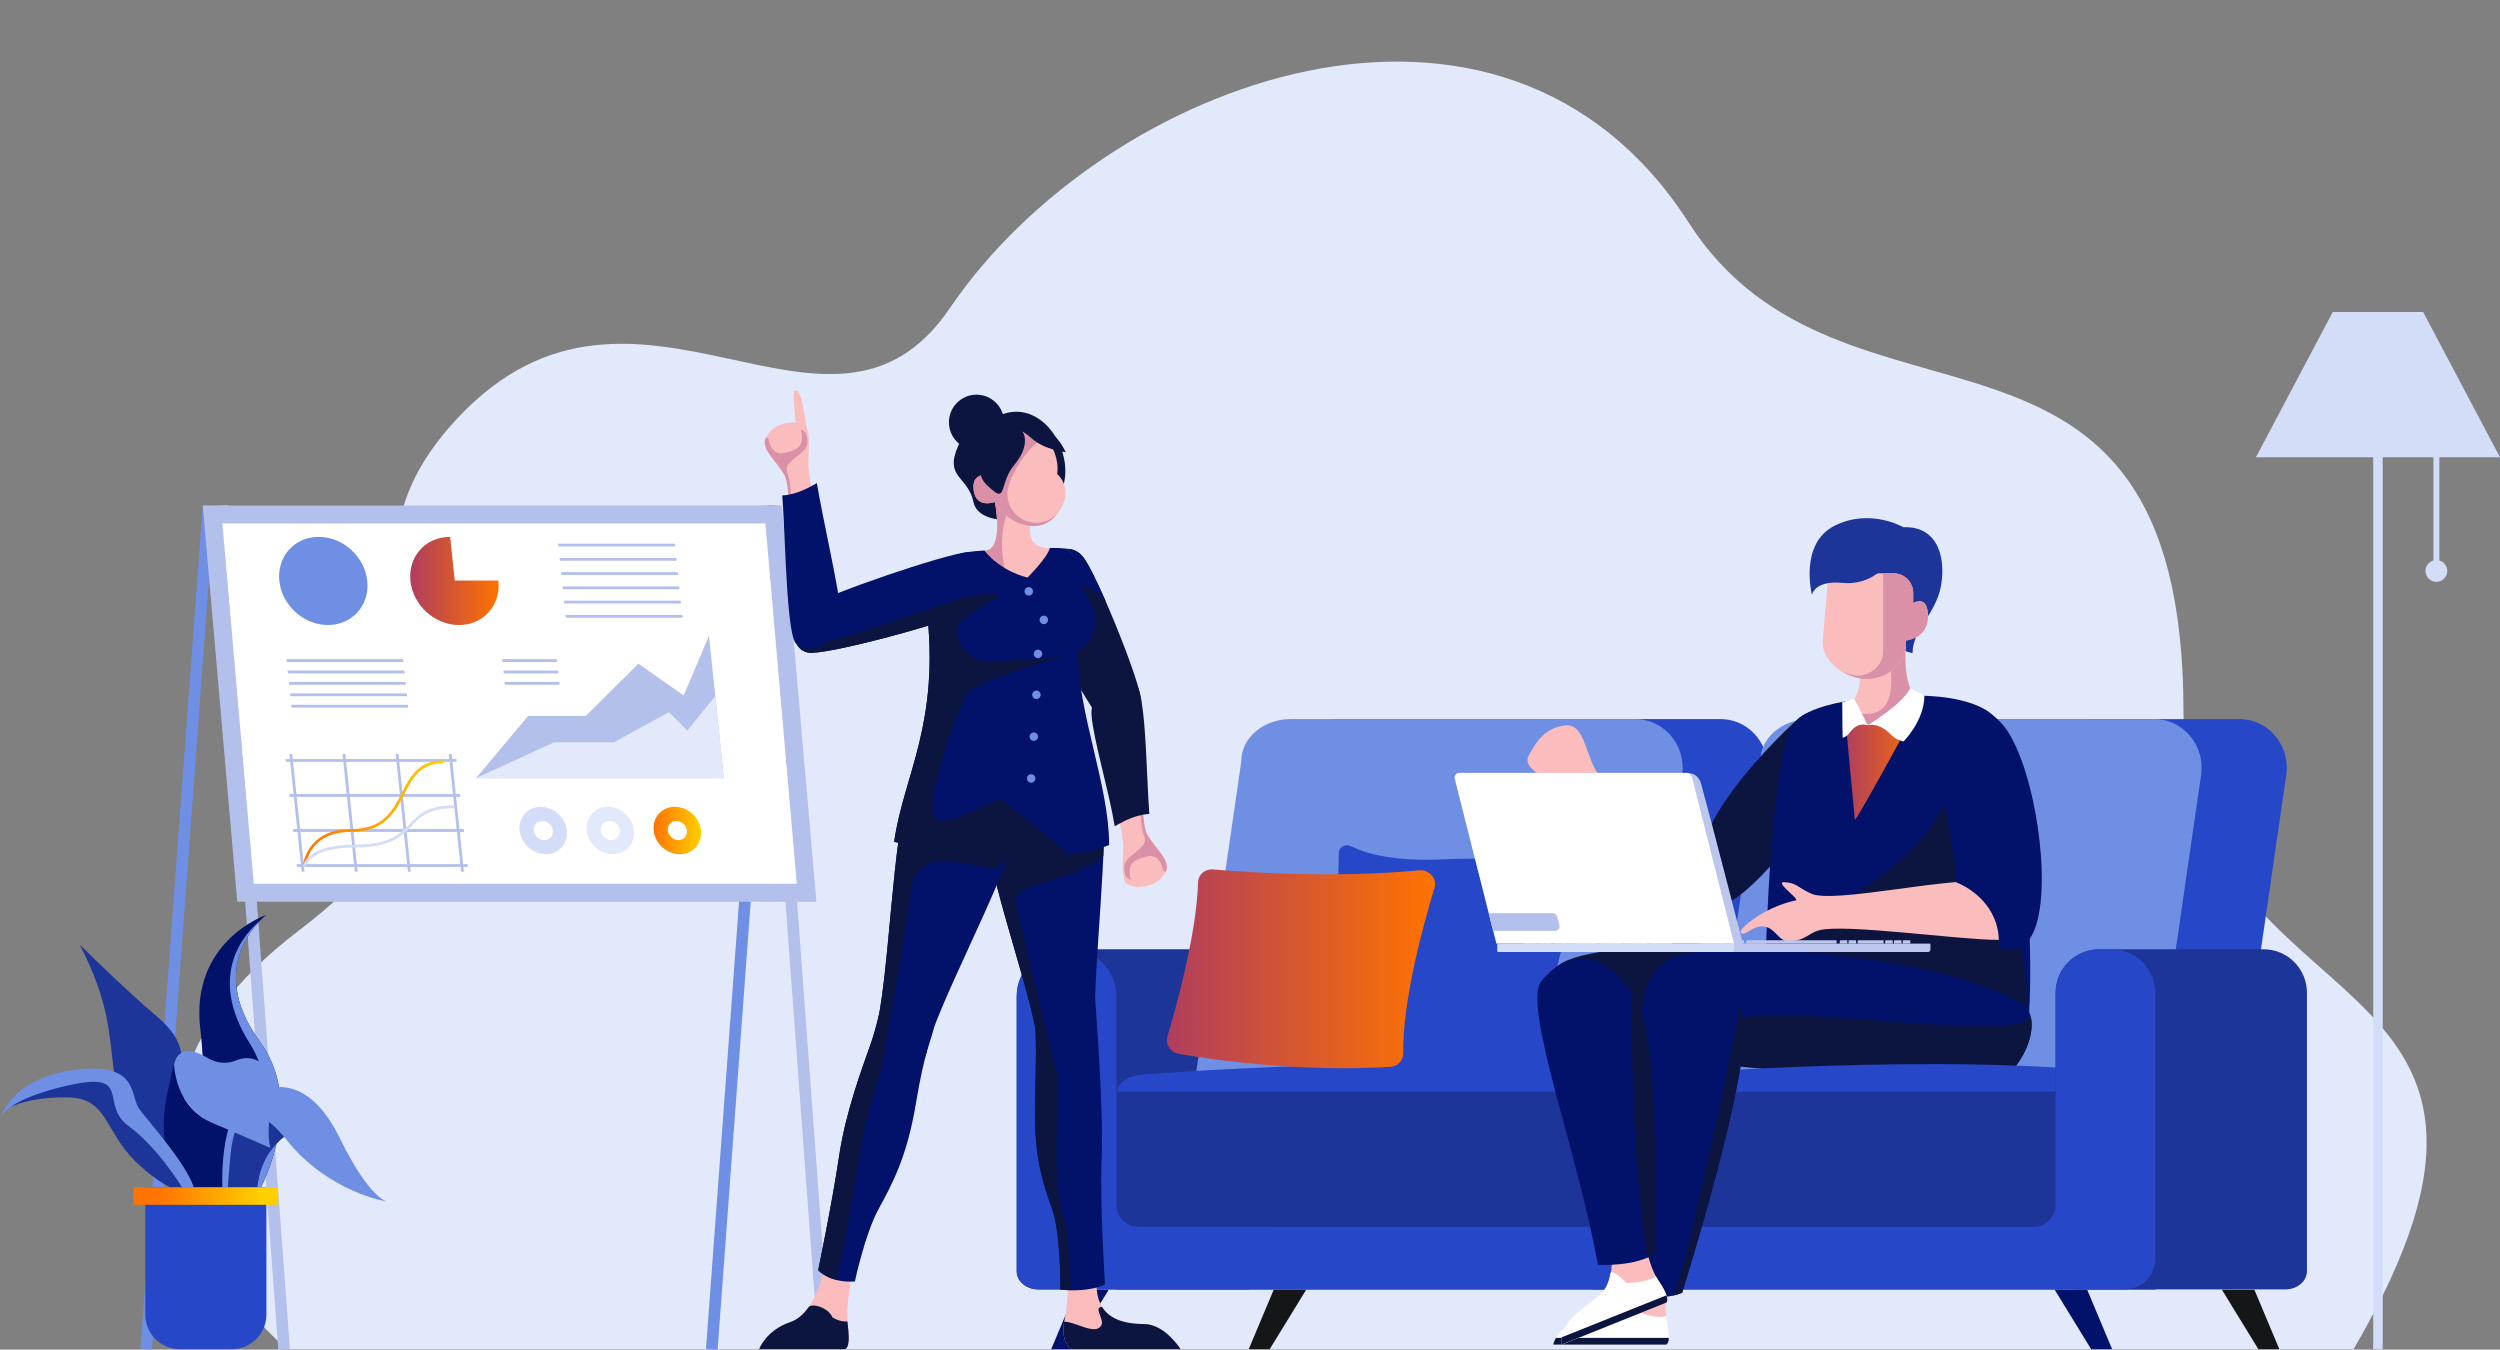 <svg width="665" height="359" viewBox="0 0 665 359" fill="none" xmlns="http://www.w3.org/2000/svg">
<rect x="0" y="0" width="665" height="359" fill="#808080" stroke="none"/>
<g clip-path="url(#clip0)">
<path d="M76.348 358.886C76.348 358.886 7.63 302.117 79.618 247.421C151.607 192.724 74.475 161.174 121.955 110.964C169.435 60.754 220.712 129.029 252.686 81.931C293.779 21.404 399.562 -18.075 449.199 59.229C490.292 123.235 580.806 69.965 580.806 189.458C580.806 274.397 688.384 252.435 626.047 358.886H76.348Z" fill="#E2E9FB"/>
<path d="M53.942 134.343L37.345 358.77L40.432 359L57.029 134.573L53.942 134.343Z" fill="#6F8FE4"/>
<path d="M60.514 134.357L57.427 134.586L74.024 359.013L77.111 358.784L60.514 134.357Z" fill="#B3C0EC"/>
<path d="M204.223 134.361L201.136 134.59L217.733 359.017L220.82 358.788L204.223 134.361Z" fill="#B3C0EC"/>
<path d="M204.393 134.338L187.796 358.765L190.883 358.994L207.48 134.567L204.393 134.338Z" fill="#6F8FE4"/>
<path d="M217.168 239.854L207.991 134.467H53.934L63.111 239.854H217.168Z" fill="#B3C0EC"/>
<path d="M67.506 235.067H211.943L203.596 139.248H59.159L67.506 235.067Z" fill="white"/>
<path d="M84.777 142.809C78.318 142.809 73.629 148.055 74.305 154.532C74.981 161.003 80.769 166.255 87.227 166.255C93.686 166.255 98.375 161.008 97.699 154.532C97.024 148.061 91.241 142.809 84.777 142.809Z" fill="#6F8FE4"/>
<path d="M132.556 154.418H120.96L119.747 142.82C119.717 142.82 119.686 142.814 119.649 142.814C113.191 142.814 108.502 148.061 109.177 154.537C109.853 161.009 115.641 166.26 122.1 166.26C128.558 166.26 133.248 161.014 132.572 154.537C132.567 154.491 132.562 154.455 132.556 154.418Z" fill="url(#paint0_linear)"/>
<path d="M148.46 144.608L148.538 145.363H179.583L179.505 144.608H148.46Z" fill="#B3C0EC"/>
<path d="M148.853 148.402L148.935 149.151H179.98L179.902 148.402H148.853Z" fill="#B3C0EC"/>
<path d="M149.25 152.191L149.327 152.945H180.377L180.294 152.191H149.25Z" fill="#B3C0EC"/>
<path d="M149.647 155.984L149.724 156.739H180.769L180.692 155.984H149.647Z" fill="#B3C0EC"/>
<path d="M150.044 159.778L150.122 160.528H181.166L181.089 159.778H150.044Z" fill="#B3C0EC"/>
<path d="M150.441 163.567L150.519 164.322H181.563L181.486 163.567H150.441Z" fill="#B3C0EC"/>
<path d="M76.198 175.336L76.276 176.091H107.32L107.243 175.336H76.198Z" fill="#B3C0EC"/>
<path d="M76.513 178.37L76.59 179.125H107.64L107.558 178.37H76.513Z" fill="#B3C0EC"/>
<path d="M76.833 181.405L76.91 182.159H107.955L107.877 181.405H76.833Z" fill="#B3C0EC"/>
<path d="M77.147 184.439L77.225 185.188H108.27L108.192 184.439H77.147Z" fill="#B3C0EC"/>
<path d="M77.462 187.473L77.545 188.222H108.589L108.512 187.473H77.462Z" fill="#B3C0EC"/>
<path d="M133.593 175.336L133.671 176.091H148.197L148.12 175.336H133.593Z" fill="#B3C0EC"/>
<path d="M133.913 178.37L133.99 179.125H148.517L148.44 178.37H133.913Z" fill="#B3C0EC"/>
<path d="M134.228 181.405L134.305 182.159H148.832L148.754 181.405H134.228Z" fill="#B3C0EC"/>
<path d="M181.863 184.992L169.817 176.551L155.812 190.435H140.485L126.598 206.996H192.546L188.589 169.113L181.863 184.992Z" fill="#B3C0EC"/>
<path d="M182.838 194.311L177.921 189.442L163.302 197.449H147.387L126.598 206.995H192.546L190.266 185.157L182.838 194.311Z" fill="#E2E9FB"/>
<path d="M76.977 200.55L80.253 231.883H81.001L77.73 200.55H76.977Z" fill="#B3C0EC"/>
<path d="M91.112 200.55L94.382 231.883H95.136L91.86 200.55H91.112Z" fill="#B3C0EC"/>
<path d="M105.241 200.55L108.517 231.883H109.27L105.995 200.55H105.241Z" fill="#B3C0EC"/>
<path d="M119.376 200.55L122.652 231.883H123.4L120.124 200.55H119.376Z" fill="#B3C0EC"/>
<path d="M75.971 201.904L76.054 202.659H121.491L121.414 201.904H75.971Z" fill="#B3C0EC"/>
<path d="M76.946 211.224L77.024 211.973H122.466L122.389 211.224H76.946Z" fill="#B3C0EC"/>
<path d="M77.921 220.538L77.999 221.292H123.441L123.364 220.538H77.921Z" fill="#B3C0EC"/>
<path d="M78.896 229.857L78.974 230.607H124.416L124.334 229.857H78.896Z" fill="#B3C0EC"/>
<path d="M143.843 214.609C140.377 214.609 137.849 217.436 138.21 220.915C138.571 224.394 141.692 227.221 145.159 227.221C148.631 227.221 151.153 224.394 150.792 220.915C150.431 217.436 147.315 214.609 143.843 214.609ZM144.772 223.453C143.374 223.453 142.12 222.316 141.971 220.915C141.826 219.514 142.843 218.377 144.241 218.377C145.639 218.377 146.892 219.514 147.042 220.915C147.186 222.316 146.17 223.453 144.772 223.453Z" fill="#D3DDF8"/>
<path d="M161.682 214.609C158.215 214.609 155.688 217.436 156.049 220.915C156.41 224.394 159.531 227.221 162.997 227.221C166.469 227.221 168.992 224.394 168.631 220.915C168.27 217.436 165.149 214.609 161.682 214.609ZM162.605 223.453C161.207 223.453 159.954 222.316 159.804 220.915C159.66 219.514 160.676 218.377 162.074 218.377C163.472 218.377 164.726 219.514 164.875 220.915C165.02 222.316 164.003 223.453 162.605 223.453Z" fill="#E2E9FB"/>
<path d="M179.515 214.609C176.049 214.609 173.521 217.436 173.882 220.915C174.243 224.394 177.364 227.221 180.831 227.221C184.303 227.221 186.825 224.394 186.464 220.915C186.103 217.436 182.987 214.609 179.515 214.609ZM180.439 223.453C179.041 223.453 177.787 222.316 177.638 220.915C177.493 219.514 178.509 218.377 179.907 218.377C181.305 218.377 182.559 219.514 182.709 220.915C182.858 222.316 181.837 223.453 180.439 223.453Z" fill="url(#paint1_linear)"/>
<path d="M106.866 210.919C104.447 215.648 101.95 220.538 93.366 220.538C81.326 220.538 80.506 230.483 80.495 230.581L81.243 230.632C81.269 230.25 82.038 221.287 93.361 221.287C102.404 221.287 105.128 215.958 107.527 211.26C109.688 207.027 111.731 203.031 117.999 203.031V202.276C111.277 202.282 109.033 206.67 106.866 210.919Z" fill="url(#paint2_linear)"/>
<path d="M108.94 219.178C106.335 221.887 103.647 224.683 94.32 224.683C81.403 224.683 80.526 230.317 80.495 230.56L81.238 230.658C81.243 230.607 82.131 225.438 94.315 225.438C103.962 225.438 106.768 222.523 109.477 219.7C111.803 217.276 114.006 214.986 120.836 214.986V214.232C113.691 214.237 111.385 216.635 108.94 219.178Z" fill="#D3DDF8"/>
<path d="M70.859 243.358C70.859 243.358 50.508 250.207 53.278 273.72C56.049 297.233 52.061 325.878 52.061 325.878H63.663C63.663 325.878 84.328 297.961 69.1 277.043C53.867 256.125 70.859 243.358 70.859 243.358Z" fill="#02126A"/>
<path d="M69.244 244.821C65.54 247.886 54.769 259.015 66.376 277.441C80.17 299.336 57.684 325.801 57.684 325.801L52.113 325.423C52.077 325.708 52.051 325.873 52.051 325.873H63.652C63.652 325.873 84.318 297.956 69.09 277.038C56.874 260.255 65.401 248.723 69.244 244.821Z" fill="#6F8FE4"/>
<g opacity="0.44">
<path opacity="0.44" d="M70.039 244.056C70.539 243.596 70.859 243.353 70.859 243.353C70.859 243.353 69.028 243.973 66.546 245.467C68.187 244.676 69.456 244.237 70.039 244.056Z" fill="#4900BC"/>
</g>
<path d="M48.584 299.874C49.672 279.007 48.832 276.402 40.738 269.512C32.644 262.622 21.238 251.297 21.238 251.297C29.007 266.711 28.852 273.72 30.312 285.06C31.447 293.858 44.633 311.416 50.493 318.854C49.198 315.835 48.048 310.232 48.584 299.874Z" fill="#1D3599"/>
<path d="M53.273 322.307C53.273 322.307 52.19 320.999 50.493 318.849C51.808 321.909 53.273 322.307 53.273 322.307Z" fill="url(#paint3_linear)"/>
<path d="M44.648 290.172C40.609 307.508 49.198 319.154 49.198 319.154H57.668C57.638 313.179 58.066 307.451 60.872 301.657C61.022 301.352 61.197 301.068 61.388 300.794C60.191 300.236 58.865 299.667 57.385 299.099C41.749 293.077 48.687 272.836 44.648 290.172Z" fill="#02126A"/>
<path d="M66.608 294.529C58.009 298.887 60.495 317.572 60.495 317.572L68.574 320.477C68.574 320.477 67.124 311.964 72.613 305.322C78.102 298.68 81.728 301.228 81.728 301.228C81.728 301.228 75.208 290.172 66.608 294.529Z" fill="#1D3599"/>
<path d="M25.381 285.706C10.941 285.706 2.868 294.426 2.868 294.426C2.868 294.426 8.486 291.568 18.54 291.935C28.594 292.307 27.862 300.861 35.945 308.852C44.029 316.848 50.761 317.991 50.761 317.991C50.761 317.991 40.057 302.484 32.216 291.94C30.838 290.079 32.185 285.706 25.381 285.706Z" fill="#1D3599"/>
<path d="M0.072 297.403C0.01 297.558 0 297.641 0 297.641C0 297.641 0.021 297.558 0.072 297.403Z" fill="#FAF9FC"/>
<path d="M37.086 295.052C34.393 291.418 37.189 282.491 19.99 284.569C4.282 286.466 0.593 295.801 0.067 297.409C0.464 296.375 2.977 292.152 18.122 288.72C35.528 284.776 26.304 293.806 34.181 299.517C42.053 305.224 48.476 315.918 48.476 315.918C48.476 315.918 52.933 323.392 51.896 317.164C50.864 310.93 39.778 298.68 37.086 295.052Z" fill="#6F8FE4"/>
<path d="M90.436 302.836C82.564 286.745 73.041 287.794 66.712 291.314C57.73 296.308 59.206 317.159 59.206 317.159L60.495 317.572C60.495 317.572 60.702 313.525 61.388 306.568C62.074 299.61 65.463 289.738 76.446 303.456C87.429 317.169 102.966 319.634 102.966 319.634C102.966 319.634 98.308 318.921 90.436 302.836Z" fill="#6F8FE4"/>
<path d="M69.621 282.806C67.145 280.987 64.638 281.297 62.698 282.109C60.248 283.132 57.488 282.796 55.228 281.426C46.949 276.407 46.314 283.308 46.314 283.308L46.536 285.174C46.546 285.184 46.546 285.21 46.546 285.236C47.145 288.699 49.084 295.899 57.385 299.099C58.865 299.672 71.891 305.327 71.891 305.327C70.126 298.163 74.692 286.544 69.621 282.806Z" fill="#6F8FE4"/>
<path d="M47.841 358.886H61.661C66.742 358.886 70.859 354.762 70.859 349.67V315.809H38.643V349.67C38.643 354.756 42.76 358.886 47.841 358.886Z" fill="#2647C8"/>
<path d="M74.001 315.809H35.502V320.482H74.001V315.809Z" fill="url(#paint4_linear)"/>
<path d="M648.869 119.674H647.29V151.875H648.869V119.674Z" fill="#D3DDF8"/>
<path d="M633.801 114.985H631.273V358.886H633.801V114.985Z" fill="#D3DDF8"/>
<path d="M620.522 82.985L600.073 121.638H665L644.551 82.985H620.522Z" fill="#D3DDF8"/>
<path d="M648.08 148.97C646.481 148.97 645.181 150.268 645.181 151.875C645.181 153.478 646.475 154.78 648.08 154.78C649.684 154.78 650.979 153.478 650.979 151.875C650.979 150.268 649.679 148.97 648.08 148.97Z" fill="#D3DDF8"/>
<path d="M573.326 286.978H296.967V342.987H573.326V286.978Z" fill="#02126A"/>
<path d="M337.292 252.507V338.118C337.292 340.806 334.718 342.982 331.551 342.982H276.178C273.011 342.982 270.442 340.806 270.442 338.118V265.015C270.442 258.11 276.028 252.512 282.92 252.512H337.292V252.507Z" fill="#1D3599"/>
<path d="M457.478 191.272H354.662L342.425 297.946H445.242C452.511 297.946 458.407 292.948 458.407 286.786L470.107 206.122C471.18 198.72 465.83 191.727 458.376 191.298C458.082 191.277 457.783 191.272 457.478 191.272Z" fill="#2647C8"/>
<path d="M435.75 286.786C435.75 292.953 429.859 297.946 422.585 297.946H331.123C323.854 297.946 317.958 292.948 317.958 286.786L330.194 202.431C330.194 196.265 336.09 191.272 343.359 191.272H434.822C435.126 191.272 435.425 191.282 435.724 191.298C443.179 191.727 448.528 198.72 447.455 206.122L435.75 286.786Z" fill="#6F8FE4"/>
<path d="M298.468 326.338H429.498C432.691 326.338 435.281 324.493 435.281 322.208V290.048C435.281 288.513 432.603 286.75 429.498 285.918C382.018 279.462 302.745 285.918 302.745 285.918C300.522 286.466 299.263 287.045 298.355 287.965C297.421 288.906 296.962 290.198 296.962 291.5V324.881C296.967 324.881 296.813 326.338 298.468 326.338Z" fill="#2647C8"/>
<path d="M296.967 290.405H426.97C431.561 290.405 435.281 293.992 435.281 298.421V322.208C435.281 324.488 432.691 326.338 429.498 326.338H298.468C296.813 326.338 296.967 324.886 296.967 324.886V290.405Z" fill="#1D3599"/>
<path d="M279.624 358.886L286.279 343.044H294.93L285.211 358.886H279.624Z" fill="#02126A"/>
<path d="M332.16 358.886L338.814 343.044H347.46L337.741 358.886H332.16Z" fill="#151618"/>
<path d="M503.292 191.272C497.257 191.272 492.18 195.805 491.494 201.811L481.987 284.688C481.177 291.754 486.692 297.946 493.785 297.946H583.277C590.288 297.946 596.019 293.299 596.421 287.443C596.452 287.009 596.473 286.569 596.54 286.135L608.152 206.091C609.23 198.643 603.793 191.66 596.292 191.287C596.034 191.277 503.292 191.272 503.292 191.272Z" fill="#2647C8"/>
<path d="M573.79 286.786C573.79 292.953 567.899 297.946 560.625 297.946H469.163C461.889 297.946 455.993 292.948 455.993 286.786L468.229 202.431C468.229 196.265 474.125 191.272 481.399 191.272H572.862C573.166 191.272 573.465 191.282 573.764 191.298C581.219 191.727 586.568 198.72 585.495 206.117L573.79 286.786Z" fill="#6F8FE4"/>
<path d="M413.258 227.717C406.784 230.751 405.443 227.629 383.478 228.596C370.354 229.175 363.08 226.957 359.366 225.102C357.881 224.357 356.101 225.355 356.106 226.952C356.111 230.415 355.967 236.101 355.291 244.19C352.557 277.028 341.301 277.214 347.491 280.144C353.692 283.08 423.947 288.895 415.59 281.804C407.259 274.733 416.906 248.351 419.227 237.993C421.151 229.397 418.83 225.102 413.258 227.717Z" fill="#2647C8"/>
<path d="M377.468 231.522C354.646 233.61 331.721 232.054 322.683 231.263C320.547 231.077 318.742 232.643 318.685 234.685C318.324 248.165 312.954 267.61 310.529 275.761C309.921 277.813 311.355 279.958 313.573 280.336C340.805 284.962 361.765 284.3 369.823 283.768C371.778 283.639 373.274 282.124 373.248 280.258C373.057 266.029 378.69 245.648 381.584 236.148C382.332 233.692 380.171 231.273 377.468 231.522Z" fill="url(#paint5_linear)"/>
<path d="M498.288 163.453C498.288 171.775 508.735 173.713 508.735 173.713C508.735 167.542 515.116 163.205 516.364 155.524C517.659 147.564 515.013 138.726 504.324 140.457C497.762 141.517 498.288 155.132 498.288 163.453Z" fill="#1D3599"/>
<path d="M489.147 205.652C485.794 213.208 466.135 235.589 460.46 238.665C453.852 242.247 448.131 239.233 449.689 231.516C451.355 223.246 471.567 198.715 475.193 195.862C481.745 190.714 493.341 196.198 489.147 205.652Z" fill="#FBBCBE"/>
<path d="M461.641 229.004C454.027 221.954 427.347 210.448 424.386 204.788C421.419 199.129 421.151 192.394 416.225 192.967C411.195 193.557 408.698 197.04 406.547 201.175C405.134 203.899 409.828 206.69 416.189 209.864C422.56 213.043 441.399 232.39 449.978 238.308C458.474 244.175 466.79 233.775 461.641 229.004Z" fill="#FBBCBE"/>
<path d="M459.511 240.164C469.255 235.894 491.077 205.543 492.779 201.713C496.973 192.259 485.247 185.721 478.696 190.869C476.653 192.476 457.612 210.386 453.558 223.36C452.335 227.262 452.242 243.348 459.511 240.164Z" fill="#0C1540"/>
<path d="M510.685 185.054C516.514 185.054 527.321 186.3 531.144 191.375C534.966 196.451 542.998 245.772 538.923 278.852C538.923 278.852 489.364 272.257 469.735 252.843C469.735 252.843 471.107 201.987 476.777 192.936C481.502 185.39 504.855 185.054 510.685 185.054Z" fill="#02126A"/>
<path d="M515.353 217.023C509.854 230.643 469.735 252.843 469.735 252.843C489.364 272.257 538.923 278.852 538.923 278.852C543.003 245.772 521.229 202.473 515.353 217.023Z" fill="#0C1540"/>
<path d="M509.209 260.343C516.519 264.162 509.895 283.21 498.041 284.497C478.701 286.595 455.038 283.106 425.546 278.377C413.774 276.49 404.53 264.318 414.693 256.668C424.855 249.018 488.729 249.638 509.209 260.343Z" fill="#0C1540"/>
<path d="M537.871 267.047C544.83 271.476 536.612 289.888 524.69 290.162C505.242 290.606 481.435 286.972 452.975 277.891C447.202 276.051 433.228 262.09 443.999 255.334C454.77 248.578 518.366 254.636 537.871 267.047Z" fill="#02126A"/>
<path d="M463.932 270.541C477.416 267.362 540.047 277.896 540.017 269.91C542.245 276.635 534.801 289.929 524.685 290.157C505.237 290.601 481.43 286.967 452.97 277.886C448.538 276.475 459.82 271.513 463.932 270.541Z" fill="#0C1540"/>
<path d="M511.886 185.054C511.886 185.054 495.446 215.56 493.403 218.15C493.403 218.15 491.051 194.094 490.556 186.853L511.886 185.054Z" fill="url(#paint6_linear)"/>
<path d="M506.687 173.713C506.785 172.623 506.893 171.91 506.893 171.91C506.893 171.91 494.347 164.296 494.022 173.713H506.687Z" fill="url(#paint7_linear)"/>
<path d="M496.772 192.936L492.469 186.796C492.469 186.796 495.724 183.927 494.435 177.683C491.288 162.435 506.898 171.915 506.898 171.915C506.898 171.915 505.975 185.059 510.69 185.059L496.772 192.936Z" fill="#FBBCBE"/>
<path d="M496.462 189.907C504.566 189.907 502.88 179.957 503.024 178.035C503.158 176.22 506.893 171.915 506.893 171.915C506.893 171.915 505.97 185.059 510.685 185.059L496.767 192.941L494.223 189.308C494.837 189.68 495.58 189.907 496.462 189.907Z" fill="#DA91A7"/>
<path d="M486.403 152.516L484.804 170.814C484.804 176.21 491.004 180.583 496.679 180.583C502.353 180.583 506.955 176.21 506.955 170.814V170.364C506.955 170.364 512.836 169.951 512.836 163.96C512.836 157.974 508.915 160.414 508.915 160.414V157.856C508.915 154.904 506.527 152.511 503.581 152.511H486.403V152.516Z" fill="#FBBCBE"/>
<path d="M508.915 160.419V157.623C508.915 154.806 506.635 152.516 503.818 152.516H500.919C500.919 152.573 500.929 152.63 500.929 152.692V173.403C500.929 177.021 497.437 179.844 493.929 179.72C492.841 179.683 490.638 179.027 489.761 178.526C492.361 180.112 494.61 180.588 496.684 180.588C502.358 180.588 506.96 176.215 506.96 170.819V170.369C506.96 170.369 512.841 169.956 512.841 163.965C512.836 157.98 508.915 160.419 508.915 160.419Z" fill="#DA91A7"/>
<path d="M527.77 234.483C517.453 233.486 487.625 240.355 481.812 237.724C477.86 235.936 478.051 234.845 474.559 234.664C471.969 234.53 478.82 239.264 477.726 239.492C471.665 240.758 466.475 244.056 463.952 246.49C462.1 248.279 463.354 248.889 464.86 247.881C471.443 243.456 472.284 250.367 475.575 250.367C480.171 250.367 480.935 248.222 483.932 247.447C490.824 245.663 521.028 250.01 531.443 250.01C540.326 250.015 534.755 235.16 527.77 234.483Z" fill="#FBBCBE"/>
<path d="M531.685 250.439C531.758 243.172 526.759 237.295 520.403 234.726C520.326 234.121 520.264 233.506 520.218 232.876C519.428 221.494 514.172 201.853 514.172 199.769C514.172 191.923 526.97 181.358 535.064 196.239C542.431 209.776 545.928 239.337 540.414 248.889C538.345 252.471 534.976 253.432 531.572 252.243C531.644 251.644 531.68 251.044 531.685 250.439Z" fill="#02126A"/>
<path d="M508.131 183.059C506.062 187.39 496.766 192.941 496.766 192.941C496.766 192.941 499.645 191.928 502.978 195.407C504.391 196.88 506.356 197.216 506.356 197.216C506.356 197.216 511.886 191.706 511.886 185.059L508.131 183.059Z" fill="white"/>
<path d="M493.223 185.881C495.399 189.861 496.772 192.931 496.772 192.931C496.772 192.931 494.244 191.809 492.072 194.813C491.154 196.089 490.153 196.239 490.153 196.239C490.153 196.239 490.04 193.164 490.04 186.801L493.223 185.881Z" fill="white"/>
<path d="M501.296 150.717C501.296 150.717 497.447 155.778 490.034 155.049C482.621 154.32 481.987 158.228 481.987 158.228C481.987 158.228 478.495 144.696 487.945 139.878C497.401 135.066 506.3 140.24 506.3 140.24L501.296 150.717Z" fill="#1D3599"/>
<path d="M456.06 252.905C456.06 253.086 456.204 253.231 456.385 253.231H512.846C513.207 253.231 513.501 252.936 513.501 252.574V250.992H456.06V252.905Z" fill="#BDC6ED"/>
<path d="M506.124 250.336V251.003H508.141V250.119H506.346C506.222 250.114 506.124 250.212 506.124 250.336Z" fill="#BDC6ED"/>
<path d="M503.787 250.336V251.003H505.805V250.119H504.009C503.885 250.114 503.787 250.212 503.787 250.336Z" fill="#BDC6ED"/>
<path d="M501.451 250.336V251.003H503.468V250.119H501.672C501.549 250.114 501.451 250.212 501.451 250.336Z" fill="#BDC6ED"/>
<path d="M491.706 250.336V251.003H493.723V250.119H491.928C491.804 250.114 491.706 250.212 491.706 250.336Z" fill="#BDC6ED"/>
<path d="M489.364 250.336V251.003H491.381V250.119H489.586C489.467 250.114 489.364 250.212 489.364 250.336Z" fill="#BDC6ED"/>
<path d="M461.915 250.336V251.003H463.932V250.119H462.137C462.018 250.114 461.915 250.212 461.915 250.336Z" fill="#BDC6ED"/>
<path d="M459.578 250.336V251.003H461.595V250.119H459.8C459.676 250.114 459.578 250.212 459.578 250.336Z" fill="#BDC6ED"/>
<path d="M494.115 250.336V251.003H501.043V250.119H494.332C494.213 250.114 494.115 250.212 494.115 250.336Z" fill="#BDC6ED"/>
<path d="M451.99 250.336V251.003H458.918V250.119H452.206C452.088 250.114 451.99 250.212 451.99 250.336Z" fill="#BDC6ED"/>
<path d="M464.473 250.336V251.003H488.538V250.119H464.695C464.571 250.114 464.473 250.212 464.473 250.336Z" fill="#BDC6ED"/>
<path d="M444.551 250.114H439.666C439.392 250.114 439.165 250.336 439.165 250.615V250.998H444.767V250.331C444.767 250.212 444.669 250.114 444.551 250.114Z" fill="url(#paint8_linear)"/>
<path d="M437.798 250.114H432.913C432.639 250.114 432.412 250.336 432.412 250.615V250.998H438.015V250.331C438.02 250.212 437.922 250.114 437.798 250.114Z" fill="url(#paint9_linear)"/>
<path d="M431.051 250.114H426.165C425.892 250.114 425.665 250.336 425.665 250.615V250.998H431.267V250.331C431.272 250.212 431.174 250.114 431.051 250.114Z" fill="url(#paint10_linear)"/>
<path d="M424.303 250.114H419.418C419.139 250.114 418.918 250.336 418.918 250.615V250.998H424.52V250.331C424.52 250.212 424.422 250.114 424.303 250.114Z" fill="url(#paint11_linear)"/>
<path d="M416.354 250.114H413.795C413.522 250.114 413.295 250.336 413.295 250.615V250.998H416.57V250.331C416.576 250.212 416.477 250.114 416.354 250.114Z" fill="url(#paint12_linear)"/>
<path d="M412.376 250.114H409.823C409.544 250.114 409.322 250.336 409.322 250.615V250.998H412.598V250.331C412.593 250.212 412.495 250.114 412.376 250.114Z" fill="url(#paint13_linear)"/>
<path d="M408.631 250.114H406.078C405.799 250.114 405.577 250.336 405.577 250.615V250.998H408.853V250.331C408.848 250.212 408.75 250.114 408.631 250.114Z" fill="url(#paint14_linear)"/>
<path d="M452.48 208.443C451.984 206.649 450.664 205.579 448.595 205.579L461.43 252.972C461.43 252.972 463.916 252.259 463.297 249.84C462.781 247.819 455.157 218.129 452.48 208.443Z" fill="#BDC6ED"/>
<path d="M448.353 205.579H388.219C387.378 205.579 386.759 206.37 386.97 207.187L398.041 250.998H461.254L450.127 206.959C449.916 206.148 449.188 205.579 448.353 205.579Z" fill="white"/>
<path d="M398.267 252.905C398.267 253.086 398.412 253.231 398.592 253.231H460.641C461.002 253.231 461.296 252.936 461.296 252.574V250.992H398.267V252.905Z" fill="#D3DDF8"/>
<path d="M413.578 247.617H397.153L395.993 242.919H413.006C413.578 242.919 414.079 243.306 414.223 243.859L414.796 246.041C415.002 246.837 414.399 247.617 413.578 247.617Z" fill="#B3C0EC"/>
<path d="M556.246 358.886L546.527 343.044H555.178L561.827 358.886H556.246Z" fill="#02126A"/>
<path d="M600.729 358.886L591.01 343.044H599.656L606.31 358.886H600.729Z" fill="#151618"/>
<path d="M434.775 326.338H302.822C299.588 326.338 296.962 323.712 296.962 320.466V265.015C296.962 258.11 291.375 252.512 284.483 252.512H282.92C276.028 252.512 270.442 258.11 270.442 265.015V338.123C270.442 340.811 273.011 342.987 276.178 342.987H434.775V326.338Z" fill="#2647C8"/>
<path d="M439.609 326.338H567.538C570.731 326.338 573.321 324.493 573.321 322.208V290.048C573.321 288.513 570.638 286.75 567.538 285.918C520.058 279.462 440.785 285.918 440.785 285.918C437.231 286.797 436.147 287.753 435.002 290.048V322.208C435.002 322.208 437.953 326.338 439.609 326.338Z" fill="#2647C8"/>
<path d="M443.277 290.405H573.321V322.208C573.321 324.488 570.726 326.338 567.538 326.338H439.609C439.573 326.338 439.537 326.338 439.5 326.338C436.983 326.297 435.002 324.234 435.002 321.805V298.385C435.002 293.976 438.706 290.405 443.277 290.405Z" fill="#1D3599"/>
<path d="M602.101 252.507C608.477 252.507 613.646 257.686 613.646 264.075V338.118C613.646 340.806 611.077 342.982 607.909 342.982H552.531C549.364 342.982 546.795 340.806 546.795 338.118V264.08C546.795 257.691 551.964 252.512 558.34 252.512H602.101V252.507Z" fill="#1D3599"/>
<path d="M561.667 252.507H558.448C552.01 252.507 546.795 257.738 546.795 264.183V320.466C546.795 323.707 544.174 326.338 540.94 326.338H423.54V342.987H565.093C569.637 342.987 573.321 339.296 573.321 334.743V264.188C573.321 257.738 568.105 252.507 561.667 252.507Z" fill="#2647C8"/>
<path d="M427.467 349.179C433.957 346.92 435.525 336.986 436.185 331.094L445.662 334.515C445.662 334.515 441.917 344.589 443.407 351.453C444.893 358.318 442.845 357.672 442.845 357.672H413.167C413.167 357.672 420.978 351.438 427.467 349.179Z" fill="#FBBCBE"/>
<path d="M427.465 349.179C429.441 348.549 430.932 347.013 432.103 345.122C432.846 343.783 434.135 346.295 435.312 348.885C435.312 348.885 440.434 350.926 443.168 350.063C443.24 350.539 443.297 351.009 443.395 351.459C444.881 358.323 442.833 357.677 442.833 357.677H413.155C414.626 352.048 421.208 351.169 427.465 349.179Z" fill="white"/>
<path d="M443.932 355.878C443.823 357.982 442.838 357.672 442.838 357.672H413.16C413.16 357.672 413.269 356.927 413.877 355.878H443.932Z" fill="#0C1540"/>
<path d="M441.012 257.412C432.454 264.411 435.884 310.77 431.572 344.248C431.572 344.248 441.476 346.466 447.45 343.866C447.45 343.866 466.057 284.765 463.731 271.254C460.61 253.132 450.194 249.907 441.012 257.412Z" fill="#02126A"/>
<path d="M462.885 267.367C463.204 268.582 463.493 269.869 463.731 271.259C466.057 284.771 447.45 343.871 447.45 343.871C446.666 344.212 445.815 344.465 444.932 344.656C449.028 337.162 462.854 268.148 462.885 267.367Z" fill="#0C1540"/>
<path d="M425.511 344.46C430.695 339.948 428.472 330.142 426.898 324.426L436.968 324.079C436.968 324.079 437.231 334.825 441.157 340.645C445.083 346.46 442.942 346.626 442.942 346.626L415.39 357.671C415.379 357.671 420.321 348.978 425.511 344.46Z" fill="#FBBCBE"/>
<path d="M425.51 344.46C427.109 343.142 427.925 341.162 428.311 338.966C428.507 337.446 430.633 339.301 432.686 341.266C432.686 341.266 438.201 341.255 440.419 339.436C440.661 339.849 440.893 340.268 441.146 340.645C445.072 346.46 442.931 346.626 442.931 346.626L415.379 357.671C414.651 351.908 420.439 348.642 425.51 344.46Z" fill="white"/>
<path d="M443.282 344.548C443.963 346.543 442.931 346.621 442.931 346.621L415.379 357.666C415.379 357.666 415.203 356.932 415.379 355.733L443.282 344.548Z" fill="#0C1540"/>
<path d="M409.998 260.989C404.85 267.367 419.789 306.655 425.036 336.443C425.036 336.443 435.41 337.064 440.414 333.254C440.414 333.254 441.708 277.741 435.683 266.799C427.61 252.119 416.978 252.341 409.998 260.989Z" fill="#02126A"/>
<path d="M433.785 263.697C434.435 264.648 435.069 265.677 435.688 266.799C441.708 277.741 440.419 333.254 440.419 333.254C439.764 333.75 439.021 334.2 438.221 334.598C433.8 309.803 433.97 264.374 433.785 263.697Z" fill="#0C1540"/>
<path d="M303.581 186.677C303.591 181.984 292.108 153.54 288.234 148.335C283.462 141.931 273.428 150.004 273.826 156.264C274.047 159.732 289.529 188.331 292.804 191.282C296.647 194.745 303.57 192.724 303.581 186.677Z" fill="#0C1540"/>
<path d="M305.175 222.011C307.728 226.363 311.994 229.268 309.761 232.473C307.821 235.253 305.216 235.91 302.332 235.941C301.827 235.946 299.572 235.414 299.237 234.633C298.505 232.912 298.556 229.609 298.788 225.681C299.129 219.954 292.572 200.586 291.969 192.218C291.37 183.922 301.259 178.748 302.41 184.268C304.117 192.414 302.621 217.659 305.175 222.011Z" fill="#FBBCBE"/>
<path d="M305.881 232.199C306.686 231.852 307.455 231.496 308.347 231.496C308.77 231.496 309.08 231.62 309.425 231.728C309.508 231.728 309.854 231.77 310.137 231.811C311.412 228.86 307.558 226.063 305.18 222.011C304.097 220.171 303.833 214.423 303.751 207.792C303.245 209.29 302.874 218.894 304.437 222.652C305.68 225.634 299.082 227.557 299.041 230.488C298.948 236.685 303.968 233.026 305.881 232.199Z" fill="#DA91A7"/>
<path d="M296.518 219.783C297.767 219.137 301.414 216.744 305.722 216.506C304.984 207.13 304.932 189.587 302.905 183.395C301.151 178.04 289.75 181.953 290.349 190.243C290.808 196.606 294.961 210.303 296.518 219.783Z" fill="#0C1540"/>
<path d="M301.502 235.212C300.161 233.868 300.413 231.165 300.687 230.415C301.316 228.679 303.885 228.11 305.268 227.805C308.992 226.973 309.503 232.064 309.503 232.064C309.503 232.064 302.843 236.556 301.502 235.212Z" fill="#FBBCBE"/>
<path d="M273.996 157.049C276.771 154.837 286.923 151.498 294.192 160.125C291.824 154.713 289.575 150.133 288.234 148.335C283.462 141.931 273.428 150.004 273.826 156.264C273.841 156.455 273.898 156.718 273.996 157.049Z" fill="#02126A"/>
<path d="M210.22 351.676C216.694 349.484 219.144 338.831 220.279 333.125L227.393 335.802C227.393 335.802 224.69 346.202 225.551 352.849C226.413 359.496 224.483 358.871 224.483 358.871H201.93C201.93 358.871 203.74 353.862 210.22 351.676Z" fill="#FBBCBE"/>
<path d="M210.22 351.676C212.175 351.014 213.758 349.583 215.053 347.748C215.889 346.455 220.475 347.882 221.398 350.389C221.398 350.389 223.292 351.707 225.427 351.505C225.453 351.965 225.494 352.415 225.551 352.849C226.413 359.496 224.483 358.871 224.483 358.871H201.93C201.93 358.871 203.74 353.862 210.22 351.676Z" fill="#0C1540"/>
<path d="M304.308 352.193C292.474 352.193 290.89 345.375 291.948 338.113H284.035C284.133 341.348 284.086 346.429 283.194 350.952C281.868 357.703 285.221 358.871 285.221 358.871H314.022C314.027 358.871 309.859 352.193 304.308 352.193Z" fill="#FBBCBE"/>
<path d="M292.887 352.663C293.996 350.978 290.648 347.779 293.145 347.634C294.842 350.378 298.216 352.193 304.313 352.193C309.864 352.193 314.032 358.871 314.032 358.871H285.221C285.221 358.871 282.074 357.775 283.085 351.567C286.103 351.567 291.215 355.201 292.887 352.663Z" fill="#0C1540"/>
<path d="M291.298 265.413C290.498 253.272 275.322 270.169 275.43 273.41C275.569 277.477 275.667 279.364 275.311 293.614C274.955 307.865 277.54 315.024 279.877 321.64C282.208 328.256 282.069 343.044 282.069 343.044C290.323 343.835 293.924 341.638 293.924 341.638C293.924 341.638 292.515 320.11 293.052 307.824C293.594 295.532 291.484 268.261 291.298 265.413Z" fill="#02126A"/>
<path d="M284.772 343.199C284.705 338.444 284.349 328.225 282.595 322.927C280.264 315.871 281.115 301.709 281.471 286.512C281.827 271.316 278.288 275.834 278.154 271.502C278.112 270.133 280.475 266.468 283.39 263.356C279.387 266.437 275.378 271.735 275.435 273.404C275.574 277.472 275.672 279.359 275.316 293.609C274.961 307.86 277.545 315.018 279.882 321.635C282.214 328.251 282.074 343.039 282.074 343.039C283.034 343.132 283.931 343.183 284.772 343.199Z" fill="#0C1540"/>
<path d="M292.99 209.947C290.813 199.894 284.865 193.174 282.864 191.468C279.578 188.672 270.411 188.946 266.702 196.58C262.993 204.215 261.62 208.836 262.657 222.585C263.694 236.339 276.08 268.897 276.101 279.214C276.126 289.526 292.515 290.219 291.375 275.446C290.23 260.679 295.502 221.572 292.99 209.947Z" fill="#02126A"/>
<path d="M281.466 286.518C280.687 284.776 270.354 241.58 270.127 239.492C269.601 234.685 284.602 235.005 293.48 227.707C293.8 220.119 293.784 213.648 292.985 209.952C290.808 199.899 284.86 193.179 282.858 191.474C279.572 188.677 270.405 188.951 266.696 196.586C262.987 204.22 261.615 208.841 262.652 222.59C263.689 236.344 276.095 268.902 276.095 279.219C276.095 285.675 281.626 286.869 281.466 286.518Z" fill="#0C1540"/>
<path d="M231.602 277.684C232.562 274.914 233.078 272.872 233.81 270.019C236.936 257.877 249.136 270.169 248.404 273.404C247.486 277.472 245.995 279.359 243.617 293.609C241.239 307.86 237.282 315.019 233.681 321.635C230.08 328.251 227.393 340.883 227.393 340.883C220.46 341.297 217.638 337.849 217.638 337.849C217.638 337.849 221.337 320.105 223.152 307.818C224.968 295.532 229.358 284.161 231.602 277.684Z" fill="#02126A"/>
<path d="M227.971 310.987C229.786 298.701 232.092 291.506 234.336 285.029C235.296 282.259 237.891 276.041 238.623 273.187C239.902 268.22 242.704 267.341 245.515 268.261C241.873 264.628 235.874 262.018 233.81 270.019C233.078 272.872 232.562 274.914 231.602 277.684C229.358 284.161 224.973 295.532 223.158 307.818C221.342 320.105 217.643 337.849 217.643 337.849C217.643 337.849 219.129 339.648 222.564 340.491C223.183 337.482 226.335 322.033 227.971 310.987Z" fill="#0C1540"/>
<path d="M241.981 209.947C246.083 199.893 253.32 193.174 255.652 191.468C259.474 188.672 268.59 188.946 270.834 196.58C273.078 204.215 273.563 208.836 269.895 222.585C266.222 236.339 248.626 268.897 246.624 279.214C244.623 289.526 228.786 289.634 232.758 274.862C236.73 260.095 237.241 221.572 241.981 209.947Z" fill="#02126A"/>
<path d="M242.234 237.078C242.332 233.181 245.2 230.048 248.822 229.009C250.555 228.513 257.994 229.909 262.766 230.777C265.082 231.201 267.357 229.883 268.151 227.666C268.909 225.546 269.719 223.257 269.895 222.59C273.568 208.836 273.083 204.22 270.834 196.585C268.59 188.946 259.474 188.672 255.652 191.474C253.325 193.179 246.082 199.899 241.981 209.952C237.235 221.577 236.73 260.1 232.758 274.867C231.391 279.958 232.376 283.282 234.331 285.029C234.326 284.827 242.121 241.58 242.234 237.078Z" fill="#0C1540"/>
<path d="M259.753 104.984C263.802 104.984 267.083 108.276 267.083 112.334C267.083 116.391 263.797 119.679 259.748 119.679C255.698 119.679 252.417 116.386 252.417 112.329C252.417 108.276 255.698 104.984 259.753 104.984Z" fill="#0C1540"/>
<path d="M258.943 133.562C257.483 126.522 251.035 127.21 254.935 118.454C258.84 109.698 262.884 111.393 267.099 110.039C277.793 106.602 286.351 120.914 282.399 130.482C278.742 139.336 260.506 141.103 258.943 133.562Z" fill="#0C1540"/>
<path d="M259.082 175.161C258.726 172.054 257.612 169.196 254.785 158.502C253.681 154.33 251.999 151.942 253.041 150.077C254.362 147.72 258.897 146.469 261.863 146.469C267.217 146.469 264.638 133.531 264.638 133.531C265.458 130.833 274.357 131.303 273.944 139.935C273.532 148.567 282.028 144.68 284.05 146.283C286.825 148.479 286.609 153.173 287.166 155.716C287.723 158.259 291.494 161.277 290.983 165.96C290.473 170.643 286.052 170.483 286.052 170.483C284.473 172.302 283.003 175.61 282.853 177.947C282.502 183.39 285.19 188.812 285.19 188.812C269.482 195.717 256.116 189.654 256.116 189.654C256.116 189.654 260.155 184.465 259.082 175.161Z" fill="#FBBCBE"/>
<path d="M261.868 146.469C267.223 146.469 264.643 133.531 264.643 133.531C265.097 132.032 268.043 131.515 270.503 132.823C268.842 133.252 264.881 140.576 267.264 151.286C267.94 154.325 271.221 156.124 274.233 156.718C274.233 156.718 255.203 160.068 254.79 158.496C253.686 154.33 258.902 146.469 261.868 146.469Z" fill="#DA91A7"/>
<path d="M246.418 161.184C245.897 156.899 249.745 151.508 252.433 148.738C254.125 146.991 259.026 146.557 261.863 146.469C266.444 152.211 273.33 153.617 273.33 153.617C273.33 153.617 278.608 148.36 279.258 145.771C280.537 145.74 283.472 145.719 284.05 146.179C286.825 148.376 287.13 152.837 287.682 155.375C288.239 157.918 291.84 161.51 291.324 166.198C290.813 170.881 286.712 173.243 286.712 173.243C286.712 189.84 295.033 208.805 295.033 224.771C290.818 226.621 284.752 227.417 278.128 227.593L273.666 220.889L268.259 227.459C253.036 228.048 237.844 223.923 237.844 223.923C240.387 206.034 250.23 192.528 246.418 161.184Z" fill="#02126A"/>
<path d="M286.722 173.243C286.722 173.243 286.758 173.217 286.805 173.181C284.231 174.039 281.595 174.696 278.891 175.026C276.343 175.342 269.529 175.533 269.069 175.595C267.8 175.76 266.536 175.926 265.267 176.06C260.465 176.562 256.338 174.644 254.924 169.687C253.764 165.619 256.771 164.017 260.026 162.094C263.508 160.037 265.737 158.357 265.618 158.305C261.827 156.708 248.228 160.9 246.418 161.205C250.22 192.528 240.382 206.034 237.849 223.923C237.849 223.923 253.042 228.048 268.265 227.459L273.671 220.889L278.133 227.593C280.062 227.542 281.94 227.438 283.741 227.268C282.962 225.562 267.403 213.477 266.444 212.738C265.082 211.684 252.041 220.801 248.744 217.545C245.427 214.273 255.172 187.328 257.303 184.408C260.14 180.526 286.722 173.657 286.722 173.243Z" fill="#0C1540"/>
<path d="M215.394 161.138C219.227 158.44 251.236 147.285 257.7 146.836C259.897 146.681 259.464 160.626 254.12 163.888C251.159 165.697 219.129 174.566 214.837 173.574C209.797 172.411 210.457 164.616 215.394 161.138Z" fill="#02126A"/>
<path d="M211.489 170.013C211.845 171.749 212.933 173.135 214.831 173.574C219.123 174.566 251.153 165.691 254.115 163.888C255.791 162.864 256.988 160.786 257.767 158.419C230.524 167.361 212.866 174.623 211.489 170.013Z" fill="#0C1540"/>
<path d="M264.236 126.377C264.236 126.377 267.61 115.352 271.19 114.882C274.77 114.412 277.638 114.593 279.572 118.464C279.572 118.464 281.796 121.865 281.208 126.088C281.208 126.088 286.145 130.135 281.306 136.586C276.467 143.037 267.708 139.15 264.643 133.531C264.643 133.531 259.903 135.289 259.082 130.833C258.262 126.377 261.192 126.026 264.236 126.377Z" fill="#FBBCBE"/>
<path d="M264.236 126.378C264.236 126.378 267.61 115.352 271.19 114.882C274.058 114.51 276.462 114.551 278.303 116.567C275.874 116.055 267.78 125.99 267.971 131.701C268.161 137.511 274.486 140.824 279.366 138.1C279.949 137.775 280.501 137.387 281.017 136.953C276.126 142.887 267.651 139.046 264.643 133.541C264.643 133.541 259.903 135.299 259.082 130.843C258.262 126.378 261.192 126.026 264.236 126.378Z" fill="#DA91A7"/>
<path d="M208.631 126.284C206.077 121.932 201.811 119.027 204.045 115.823C205.984 113.042 208.59 112.386 211.473 112.355C211.979 112.349 210.313 103.759 211.649 103.785C213.49 103.821 214.233 112.877 214.568 113.662C215.301 115.383 215.249 118.686 215.017 122.615C214.677 128.342 221.46 152.878 222.064 161.246C222.662 169.542 212.773 174.716 211.623 169.196C209.915 161.05 211.184 130.637 208.631 126.284Z" fill="#FBBCBE"/>
<path d="M207.924 116.097C207.119 116.443 206.351 116.8 205.458 116.8C205.035 116.8 204.721 116.676 204.38 116.567C204.298 116.567 203.952 116.526 203.668 116.484C202.394 119.436 206.248 122.232 208.626 126.285C209.709 128.125 209.972 133.872 210.055 140.504C210.56 139.005 210.932 129.401 209.368 125.644C208.125 122.661 214.723 120.738 214.764 117.808C214.857 111.61 209.838 115.27 207.924 116.097Z" fill="#DA91A7"/>
<path d="M283.488 120.289C283.488 120.289 277.793 119.663 274.434 116.608C271.081 113.559 269.441 114.184 269.441 114.184C278.964 109.496 283.488 120.289 283.488 120.289Z" fill="#0C1540"/>
<path d="M217.287 128.512C216.039 129.158 212.391 131.551 208.084 131.789C208.822 141.165 209.1 163.872 211.128 170.069C212.882 175.424 224.282 171.512 223.684 163.221C223.225 156.853 218.845 137.992 217.287 128.512Z" fill="#02126A"/>
<path d="M271.437 114.257C273.036 115.44 273.542 119.224 269.797 123.679C266.052 128.135 267.568 133.298 264.293 130.6C261.017 127.902 260.955 127.432 260.491 123.56C260.021 119.689 267.924 111.657 271.437 114.257Z" fill="#0C1540"/>
<path d="M212.309 113.083C213.65 114.427 213.397 117.13 213.124 117.88C212.495 119.617 209.926 120.185 208.543 120.49C204.819 121.322 204.308 116.231 204.308 116.231C204.308 116.231 210.962 111.734 212.309 113.083Z" fill="#FBBCBE"/>
<path d="M273.655 158.424C274.277 158.424 274.78 157.92 274.78 157.297C274.78 156.675 274.277 156.171 273.655 156.171C273.034 156.171 272.531 156.675 272.531 157.297C272.531 157.92 273.034 158.424 273.655 158.424Z" fill="#6F8FE4"/>
<path d="M276.534 164.89C276.534 165.511 277.039 166.017 277.659 166.017C278.278 166.017 278.783 165.516 278.783 164.89C278.783 164.27 278.283 163.764 277.659 163.764C277.039 163.764 276.534 164.27 276.534 164.89Z" fill="#6F8FE4"/>
<path d="M274.986 173.931C274.986 174.551 275.492 175.057 276.111 175.057C276.73 175.057 277.236 174.556 277.236 173.931C277.236 173.31 276.735 172.804 276.111 172.804C275.492 172.804 274.986 173.31 274.986 173.931Z" fill="#6F8FE4"/>
<path d="M274.563 184.816C274.563 185.436 275.064 185.943 275.688 185.943C276.307 185.943 276.812 185.436 276.812 184.816C276.812 184.196 276.307 183.689 275.688 183.689C275.069 183.694 274.563 184.196 274.563 184.816Z" fill="#6F8FE4"/>
<path d="M273.867 195.945C273.867 196.565 274.372 197.071 274.992 197.071C275.611 197.071 276.116 196.57 276.116 195.945C276.116 195.324 275.611 194.818 274.992 194.818C274.367 194.823 273.867 195.324 273.867 195.945Z" fill="#6F8FE4"/>
<path d="M273.165 207.078C273.165 207.698 273.666 208.205 274.29 208.205C274.909 208.205 275.415 207.704 275.415 207.078C275.415 206.458 274.909 205.951 274.29 205.951C273.671 205.951 273.165 206.453 273.165 207.078Z" fill="#6F8FE4"/>
</g>
<defs>
<linearGradient id="paint0_linear" x1="109.112" y1="154.532" x2="132.638" y2="154.532" gradientUnits="userSpaceOnUse">
<stop offset="1.09e-06" stop-color="#AF3D5E"/>
<stop offset="1" stop-color="#FF7300"/>
</linearGradient>
<linearGradient id="paint1_linear" x1="186.529" y1="220.915" x2="173.839" y2="220.473" gradientUnits="userSpaceOnUse">
<stop offset="1.09e-06" stop-color="#FFD000"/>
<stop offset="1" stop-color="#FF7300"/>
</linearGradient>
<linearGradient id="paint2_linear" x1="117.537" y1="216.458" x2="81.031" y2="215.186" gradientUnits="userSpaceOnUse">
<stop offset="1.09e-06" stop-color="#FFD000"/>
<stop offset="1" stop-color="#FF7300"/>
</linearGradient>
<linearGradient id="paint3_linear" x1="52.317" y1="321.405" x2="51.227" y2="319.599" gradientUnits="userSpaceOnUse">
<stop stop-color="#DBEBFF"/>
<stop offset="0.527" stop-color="#DDECFF"/>
<stop offset="0.737" stop-color="#E4F0FF"/>
<stop offset="0.889" stop-color="#F0F7FF"/>
<stop offset="1" stop-color="white"/>
</linearGradient>
<linearGradient id="paint4_linear" x1="69.682" y1="318.144" x2="42.159" y2="318.144" gradientUnits="userSpaceOnUse">
<stop offset="1.09e-06" stop-color="#FFD000"/>
<stop offset="1" stop-color="#FF7300"/>
</linearGradient>
<linearGradient id="paint5_linear" x1="310.388" y1="257.699" x2="381.734" y2="257.699" gradientUnits="userSpaceOnUse">
<stop offset="1.09e-06" stop-color="#AF3D5E"/>
<stop offset="1" stop-color="#FF7300"/>
</linearGradient>
<linearGradient id="paint6_linear" x1="490.556" y1="201.604" x2="511.885" y2="201.604" gradientUnits="userSpaceOnUse">
<stop offset="1.09e-06" stop-color="#AF3D5E"/>
<stop offset="1" stop-color="#FF7300"/>
</linearGradient>
<linearGradient id="paint7_linear" x1="468.988" y1="171.359" x2="540.239" y2="171.359" gradientUnits="userSpaceOnUse">
<stop offset="1.09e-06" stop-color="#FFD000"/>
<stop offset="1" stop-color="#FF7300"/>
</linearGradient>
<linearGradient id="paint8_linear" x1="439.166" y1="250.556" x2="444.769" y2="250.556" gradientUnits="userSpaceOnUse">
<stop stop-color="#AACEFF"/>
<stop offset="1" stop-color="#DBE9FF"/>
</linearGradient>
<linearGradient id="paint9_linear" x1="432.417" y1="250.556" x2="438.02" y2="250.556" gradientUnits="userSpaceOnUse">
<stop stop-color="#AACEFF"/>
<stop offset="1" stop-color="#DBE9FF"/>
</linearGradient>
<linearGradient id="paint10_linear" x1="425.667" y1="250.556" x2="431.271" y2="250.556" gradientUnits="userSpaceOnUse">
<stop stop-color="#AACEFF"/>
<stop offset="1" stop-color="#DBE9FF"/>
</linearGradient>
<linearGradient id="paint11_linear" x1="418.917" y1="250.556" x2="424.521" y2="250.556" gradientUnits="userSpaceOnUse">
<stop stop-color="#AACEFF"/>
<stop offset="1" stop-color="#DBE9FF"/>
</linearGradient>
<linearGradient id="paint12_linear" x1="413.299" y1="250.556" x2="416.574" y2="250.556" gradientUnits="userSpaceOnUse">
<stop stop-color="#AACEFF"/>
<stop offset="1" stop-color="#DBE9FF"/>
</linearGradient>
<linearGradient id="paint13_linear" x1="409.32" y1="250.556" x2="412.595" y2="250.556" gradientUnits="userSpaceOnUse">
<stop stop-color="#AACEFF"/>
<stop offset="1" stop-color="#DBE9FF"/>
</linearGradient>
<linearGradient id="paint14_linear" x1="405.575" y1="250.556" x2="408.85" y2="250.556" gradientUnits="userSpaceOnUse">
<stop stop-color="#AACEFF"/>
<stop offset="1" stop-color="#DBE9FF"/>
</linearGradient>
<clipPath id="clip0">
<rect width="665" height="359" fill="white"/>
</clipPath>
</defs>
</svg>
